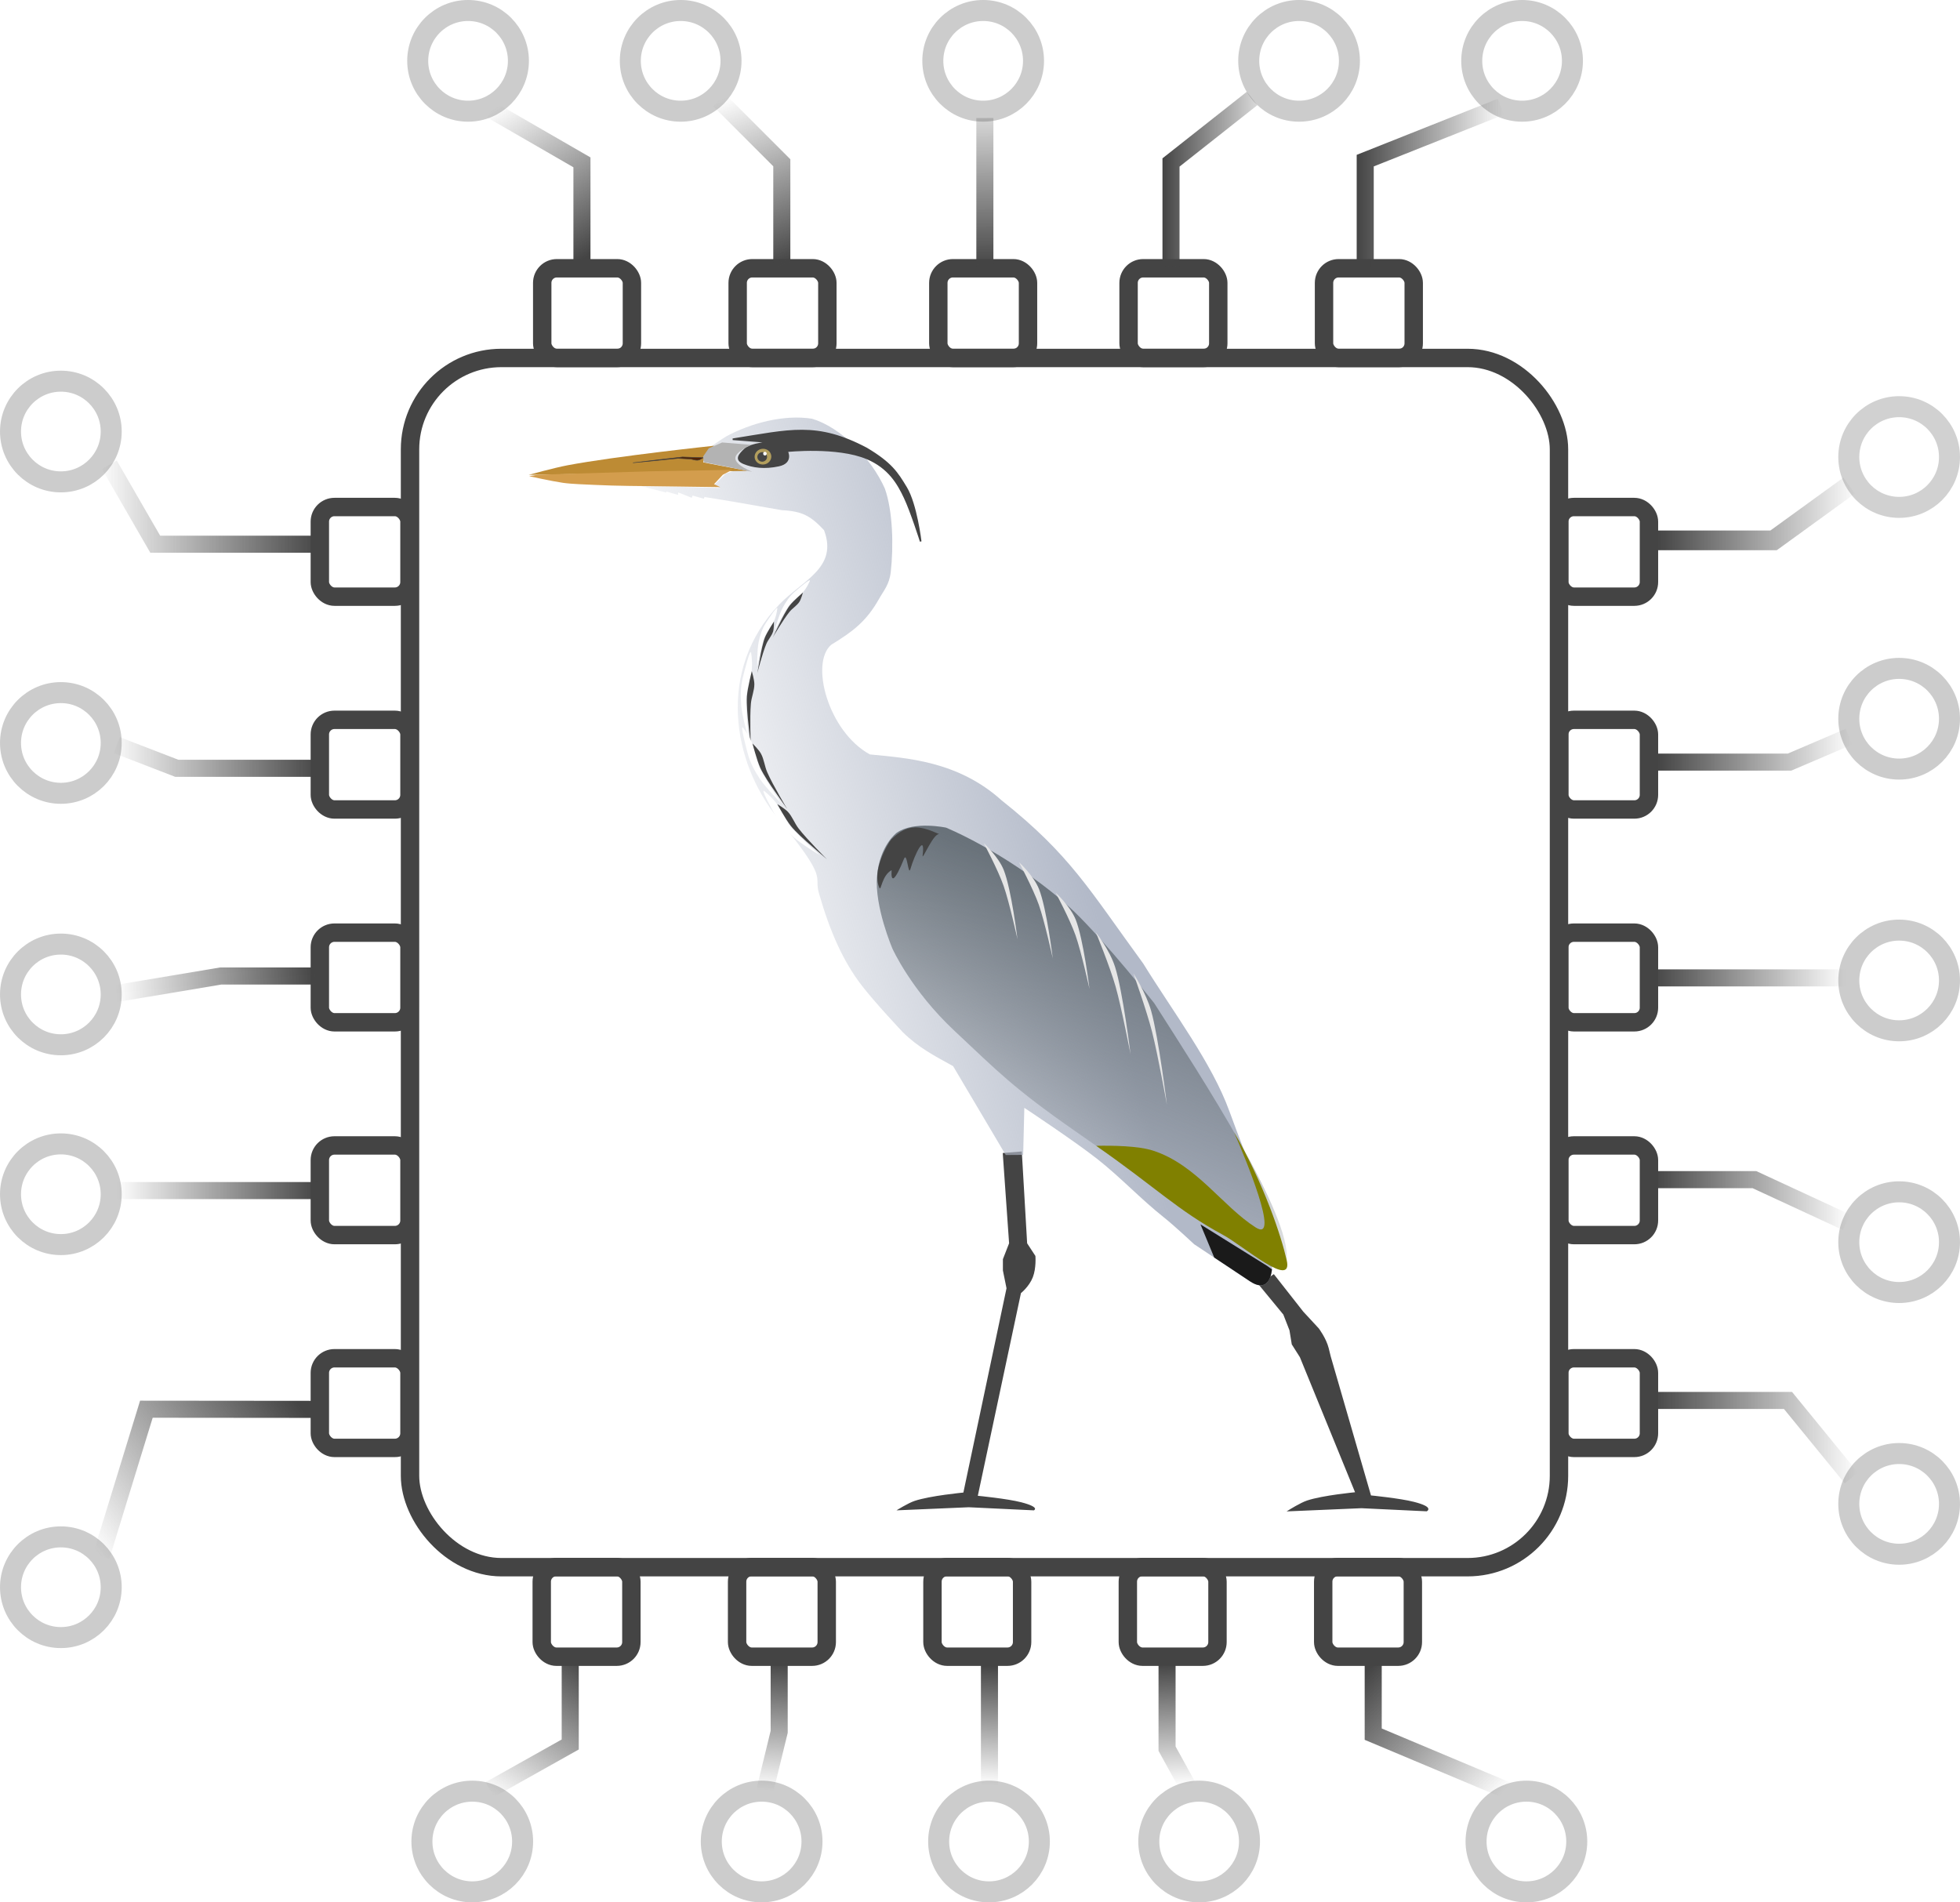 <?xml version="1.0" encoding="UTF-8" standalone="no"?>
<!-- Created with Inkscape (http://www.inkscape.org/) -->

<svg
   xmlns:dc="http://purl.org/dc/elements/1.1/"
   xmlns:cc="http://creativecommons.org/ns#"
   xmlns:rdf="http://www.w3.org/1999/02/22-rdf-syntax-ns#"
   xmlns:svg="http://www.w3.org/2000/svg"
   xmlns="http://www.w3.org/2000/svg"
   xmlns:xlink="http://www.w3.org/1999/xlink"
   xmlns:sodipodi="http://sodipodi.sourceforge.net/DTD/sodipodi-0.dtd"
   xmlns:inkscape="http://www.inkscape.org/namespaces/inkscape"
   width="99.381mm"
   height="96.458mm"
   viewBox="0 0 99.381 96.458"
   version="1.1"
   id="svg4038"
   inkscape:version="0.92.5 (2060ec1f9f, 2020-04-08)"
   sodipodi:docname="heron-logo.svg">
  <sodipodi:namedview
     id="namedview4040"
     pagecolor="#ffffff"
     bordercolor="#666666"
     borderopacity="1.0"
     inkscape:pageshadow="2"
     inkscape:pageopacity="0.0"
     inkscape:pagecheckerboard="0"
     inkscape:document-units="mm"
     showgrid="false"
     inkscape:zoom="1.1724853"
     inkscape:cx="12.793332"
     inkscape:cy="187.20916"
     inkscape:window-width="3440"
     inkscape:window-height="1415"
     inkscape:window-x="0"
     inkscape:window-y="0"
     inkscape:window-maximized="0"
     inkscape:current-layer="layer1"
     fit-margin-top="0"
     fit-margin-left="0"
     fit-margin-right="0"
     fit-margin-bottom="0">
    <inkscape:grid
       type="xygrid"
       id="grid6625"
       originx="-39.374"
       originy="-44.95" />
  </sodipodi:namedview>
  <defs
     id="defs4035">
    <linearGradient
       inkscape:collect="always"
       id="linearGradient5392">
      <stop
         style="stop-color:#444444;stop-opacity:1;"
         offset="0"
         id="stop5388" />
      <stop
         style="stop-color:#444444;stop-opacity:0;"
         offset="1"
         id="stop5390" />
    </linearGradient>
    <linearGradient
       inkscape:collect="always"
       id="linearGradient4631">
      <stop
         style="stop-color:#444444;stop-opacity:1;"
         offset="0"
         id="stop4627" />
      <stop
         style="stop-color:#444444;stop-opacity:0;"
         offset="1"
         id="stop4629" />
    </linearGradient>
    <linearGradient
       inkscape:collect="always"
       id="linearGradient3148">
      <stop
         style="stop-color:#444444;stop-opacity:1;"
         offset="0"
         id="stop3144" />
      <stop
         style="stop-color:#444444;stop-opacity:0;"
         offset="1"
         id="stop3146" />
    </linearGradient>
    <linearGradient
       inkscape:collect="always"
       id="linearGradient2050">
      <stop
         style="stop-color:#444444;stop-opacity:1;"
         offset="0"
         id="stop2046" />
      <stop
         style="stop-color:#444444;stop-opacity:0;"
         offset="1"
         id="stop2048" />
    </linearGradient>
    <linearGradient
       inkscape:collect="always"
       id="linearGradient1323">
      <stop
         style="stop-color:#444444;stop-opacity:1;"
         offset="0"
         id="stop1319" />
      <stop
         style="stop-color:#444444;stop-opacity:0;"
         offset="1"
         id="stop1321" />
    </linearGradient>
    <linearGradient
       inkscape:collect="always"
       xlink:href="#linearGradient3845"
       id="linearGradient4147"
       gradientUnits="userSpaceOnUse"
       x1="1916.58"
       y1="669.957"
       x2="1611.566"
       y2="1225.355"
       gradientTransform="matrix(0.026,-0.003,0.003,0.026,41.716,78.089)" />
    <linearGradient
       inkscape:collect="always"
       id="linearGradient3845">
      <stop
         style="stop-color:#69727a;stop-opacity:1;"
         offset="0"
         id="stop3847" />
      <stop
         style="stop-color:#69727a;stop-opacity:0;"
         offset="1"
         id="stop3849" />
    </linearGradient>
    <linearGradient
       inkscape:collect="always"
       xlink:href="#linearGradient3885"
       id="linearGradient4152"
       gradientUnits="userSpaceOnUse"
       x1="1944.316"
       y1="569.502"
       x2="1165.302"
       y2="666.074"
       gradientTransform="matrix(0.026,-0.003,0.003,0.026,41.716,78.089)" />
    <linearGradient
       inkscape:collect="always"
       id="linearGradient3885">
      <stop
         style="stop-color:#b2b9c8;stop-opacity:1;"
         offset="0"
         id="stop3887" />
      <stop
         style="stop-color:#b2b9c8;stop-opacity:0;"
         offset="1"
         id="stop3889" />
    </linearGradient>
    <linearGradient
       inkscape:collect="always"
       xlink:href="#linearGradient1323"
       id="linearGradient1329"
       x1="123.409"
       y1="70.911"
       x2="133.604"
       y2="70.911"
       gradientUnits="userSpaceOnUse" />
    <linearGradient
       inkscape:collect="always"
       xlink:href="#linearGradient2050"
       id="linearGradient2052"
       x1="68.881"
       y1="58.108"
       x2="64.296"
       y2="50.534"
       gradientUnits="userSpaceOnUse" />
    <linearGradient
       inkscape:collect="always"
       xlink:href="#linearGradient2050"
       id="linearGradient2054"
       x1="79.015"
       y1="58.444"
       x2="75.834"
       y2="50.022"
       gradientUnits="userSpaceOnUse" />
    <linearGradient
       inkscape:collect="always"
       xlink:href="#linearGradient2050"
       id="linearGradient2058"
       x1="98.316"
       y1="54.372"
       x2="104.365"
       y2="54.372"
       gradientUnits="userSpaceOnUse" />
    <linearGradient
       inkscape:collect="always"
       xlink:href="#linearGradient2050"
       id="linearGradient2060"
       x1="108.164"
       y1="54.199"
       x2="115.636"
       y2="54.199"
       gradientUnits="userSpaceOnUse" />
    <linearGradient
       inkscape:collect="always"
       xlink:href="#linearGradient2050"
       id="linearGradient2086"
       x1="89.806"
       y1="58.569"
       x2="89.724"
       y2="48.854"
       gradientUnits="userSpaceOnUse" />
    <linearGradient
       inkscape:collect="always"
       xlink:href="#linearGradient3148"
       id="linearGradient3150"
       x1="55.638"
       y1="70.68"
       x2="44.345"
       y2="70.665"
       gradientUnits="userSpaceOnUse" />
    <linearGradient
       inkscape:collect="always"
       xlink:href="#linearGradient3148"
       id="linearGradient3152"
       x1="55.638"
       y1="81.475"
       x2="44.958"
       y2="81.499"
       gradientUnits="userSpaceOnUse" />
    <linearGradient
       inkscape:collect="always"
       xlink:href="#linearGradient3148"
       id="linearGradient3154"
       x1="55.404"
       y1="94.438"
       x2="45.261"
       y2="95.326"
       gradientUnits="userSpaceOnUse" />
    <linearGradient
       inkscape:collect="always"
       xlink:href="#linearGradient3148"
       id="linearGradient3156"
       x1="55.537"
       y1="105.317"
       x2="45.273"
       y2="105.317"
       gradientUnits="userSpaceOnUse" />
    <linearGradient
       inkscape:collect="always"
       xlink:href="#linearGradient3148"
       id="linearGradient3158"
       x1="55.418"
       y1="117.333"
       x2="45.385"
       y2="125.069"
       gradientUnits="userSpaceOnUse" />
    <linearGradient
       inkscape:collect="always"
       xlink:href="#linearGradient4631"
       id="linearGradient4633"
       x1="69.278"
       y1="129.299"
       x2="64.962"
       y2="136.331"
       gradientUnits="userSpaceOnUse" />
    <linearGradient
       inkscape:collect="always"
       xlink:href="#linearGradient4631"
       id="linearGradient4635"
       x1="109.002"
       y1="129.291"
       x2="115.72"
       y2="135.701"
       gradientUnits="userSpaceOnUse" />
    <linearGradient
       inkscape:collect="always"
       xlink:href="#linearGradient4631"
       id="linearGradient4637"
       x1="99.325"
       y1="129.247"
       x2="99.574"
       y2="135.474"
       gradientUnits="userSpaceOnUse" />
    <linearGradient
       inkscape:collect="always"
       xlink:href="#linearGradient4631"
       id="linearGradient4639"
       x1="90.474"
       y1="129.442"
       x2="90.232"
       y2="135.499"
       gradientUnits="userSpaceOnUse" />
    <linearGradient
       inkscape:collect="always"
       xlink:href="#linearGradient4631"
       id="linearGradient4641"
       x1="79.616"
       y1="129.235"
       x2="79.208"
       y2="135.787"
       gradientUnits="userSpaceOnUse" />
    <linearGradient
       inkscape:collect="always"
       xlink:href="#linearGradient5392"
       id="linearGradient5394"
       x1="123.401"
       y1="82.964"
       x2="133.3"
       y2="82.964"
       gradientUnits="userSpaceOnUse" />
    <linearGradient
       inkscape:collect="always"
       xlink:href="#linearGradient5392"
       id="linearGradient5396"
       x1="123.119"
       y1="94.533"
       x2="132.98"
       y2="94.533"
       gradientUnits="userSpaceOnUse" />
    <linearGradient
       inkscape:collect="always"
       xlink:href="#linearGradient5392"
       id="linearGradient5398"
       x1="123.186"
       y1="105.823"
       x2="133.177"
       y2="105.823"
       gradientUnits="userSpaceOnUse" />
    <linearGradient
       inkscape:collect="always"
       xlink:href="#linearGradient5392"
       id="linearGradient5400"
       x1="123.1"
       y1="117.844"
       x2="133.58"
       y2="117.844"
       gradientUnits="userSpaceOnUse" />
    <filter
       style="color-interpolation-filters:sRGB;"
       inkscape:label="Drop Shadow"
       id="filter5946"
       x="-0.078"
       y="-0.074"
       width="1.156"
       height="1.148">
      <feFlood
         flood-opacity="0.855"
         flood-color="rgb(0,0,0)"
         result="flood"
         id="feFlood5936" />
      <feComposite
         in="SourceGraphic"
         in2="flood"
         operator="in"
         result="composite1"
         id="feComposite5938" />
      <feGaussianBlur
         in="composite1"
         stdDeviation="1.7"
         result="blur"
         id="feGaussianBlur5940" />
      <feOffset
         dx="0"
         dy="0"
         result="offset"
         id="feOffset5942" />
      <feComposite
         in="SourceGraphic"
         in2="offset"
         operator="over"
         result="composite2"
         id="feComposite5944" />
    </filter>
  </defs>
  <g
     inkscape:label="Layer 1"
     inkscape:groupmode="layer"
     id="layer1"
     transform="translate(-39.374,-44.95)">
    <rect
       style="fill:none;stroke:#444444;stroke-width:0.933;stroke-miterlimit:4;stroke-dasharray:none;filter:url(#filter5946)"
       id="rect4358-7"
       width="58.258"
       height="61.313"
       x="60.164"
       y="63.1"
       ry="4.634" />
    <path
       sodipodi:nodetypes="cccsccscccsccccccc"
       id="path6246"
       d="m 91.184,103.333 0.271,4.658 0.419,0.641 c 0,0 0.052,0.609 -0.131,1.08 -0.183,0.471 -0.602,0.805 -0.602,0.805 l -2.187,10.276 c 0,0 1.487,0.144 2.2,0.328 0.992,0.257 0.642,0.41 0.642,0.41 l -3.299,-0.157 -3.666,0.157 c 0,0 0.587,-0.368 0.916,-0.478 0.789,-0.265 2.475,-0.424 2.475,-0.424 l 2.187,-10.358 -0.183,-0.902 v -0.574 l 0.314,-0.805 -0.322,-4.576 z"
       style="fill:#444444;fill-opacity:1;fill-rule:evenodd;stroke:none;stroke-width:0.069"
       inkscape:connector-curvature="0" />
    <path
       sodipodi:nodetypes="cccsccscccsccccccc"
       id="path6246-6"
       d="m 103.956,109.601 1.471,1.874 0.789,0.853 c 0,0 0.375,0.499 0.496,0.99 l 0.101,0.411 2.05,7.078 c 0,0 1.487,0.144 2.2,0.328 0.992,0.257 0.642,0.41 0.642,0.41 l -3.299,-0.157 -3.666,0.157 c 0,0 0.587,-0.368 0.916,-0.478 0.789,-0.265 2.475,-0.424 2.475,-0.424 l -2.816,-6.894 -0.409,-0.645 -0.116,-0.71 -0.315,-0.809 -1.231,-1.495 z"
       style="fill:#444444;fill-opacity:1;fill-rule:evenodd;stroke:#444444;stroke-width:0.069"
       inkscape:connector-curvature="0" />
    <path
       style="fill:url(#linearGradient4152);fill-opacity:1;stroke:none;stroke-width:0.069"
       d="m 71.781,69.576 1.391,0.352 -0.029,-0.06 0.611,0.176 0.005,-0.127 0.687,0.272 0.049,-0.111 0.567,0.16 0.031,-0.088 0.516,0.083 0.946,0.155 2.453,0.429 c 1.049,0.051 1.477,0.297 2.148,1.015 0.725,1.92 -1.104,2.546 -2.283,3.781 -3.143,3.291 -2.405,7.966 -0.027,10.865 2.595,3.164 1.774,2.799 2.051,3.763 0.579,2.016 1.247,3.462 2.139,4.636 0.662,0.872 2.112,2.408 2.112,2.408 0.792,0.78 1.595,1.195 2.552,1.722 l 2.67,4.507 0.883,-0.006 0.059,-2.386 c 0,0 2.51,1.661 3.693,2.589 1.179,0.926 2.208,2.035 3.382,2.965 0.537,0.426 1.539,1.365 1.539,1.365 l 2.825,1.877 c 0.994,0.661 1.231,-0.401 1.103,-1.443 -0.353,-2.884 -1.149,-4.43 -2.142,-7.174 -0.89,-2.458 -2.851,-5.032 -4.373,-7.497 -2.742,-3.752 -3.682,-5.492 -7.176,-8.27 -2.228,-2.007 -4.823,-2.145 -6.684,-2.331 -2.12,-1.165 -3.048,-4.646 -1.952,-5.565 1.086,-0.662 1.775,-1.183 2.406,-2.301 0.247,-0.438 0.534,-0.743 0.606,-1.381 0.147,-1.304 0.108,-3.095 -0.3,-4.236 -0.71,-1.589 -2.254,-3.102 -3.685,-3.537 -1.448,-0.233 -3.131,0.236 -4.331,0.88 -0.209,0.117 -0.894,0.596 -0.894,0.596 l 1.202,0.186 -0.64,0.438 1.003,0.443 -0.728,0.239 -0.598,0.601 0.332,0.127 z"
       id="path3073"
       inkscape:connector-curvature="0"
       sodipodi:nodetypes="cccccccccccccsssscccccsscsssccccssccccccccccc" />
    <path
       inkscape:connector-curvature="0"
       style="fill:#444444;fill-rule:evenodd;stroke:#444444;stroke-width:0.082px;stroke-linecap:butt;stroke-linejoin:miter;stroke-opacity:1"
       d="m 77.156,67.718 c 0.29,-0.275 1.296,-0.346 1.296,-0.346 l -1.925,-0.149 c 2.9,-0.457 4.245,-0.874 6.784,0.466 1.256,0.749 1.555,1.23 2.011,1.986 0.511,0.847 0.735,2.728 0.735,2.728 0,0 -0.474,-1.497 -0.815,-2.223 -0.337,-0.715 -0.8,-1.517 -1.907,-1.986 -1.506,-0.637 -4.054,-0.367 -4.054,-0.367 0,0 0.305,0.572 -0.42,0.728 -0.724,0.156 -1.308,0.075 -1.772,-0.115 -0.463,-0.191 -0.223,-0.447 0.067,-0.722 z"
       sodipodi:nodetypes="scccaccscsss"
       id="path3244" />
    <path
       style="fill:#bd8b34;fill-opacity:1;stroke:none;stroke-width:0.069"
       d="m 75.581,67.551 c 0,0 -4.98,0.527 -7.437,0.992 -0.662,0.125 -1.964,0.484 -1.964,0.484 l 6.118,-0.112 4.99,-0.09 -2.257,-0.431 0.073,-0.366 z"
       id="path3053"
       inkscape:connector-curvature="0"
       sodipodi:nodetypes="cscccccc" />
    <path
       inkscape:connector-curvature="0"
       style="fill:url(#linearGradient4147);fill-opacity:1;fill-rule:evenodd;stroke:none;stroke-width:0.069"
       d="m 87.348,86.916 c 0,0 -1.63,-0.352 -2.506,0.259 0,0 -0.858,0.631 -0.998,2.184 -0.14,1.553 0.783,3.695 0.783,3.695 0,0 0.946,2.107 3.138,4.159 2.192,2.051 2.951,2.883 6.188,5.134 3.237,2.251 7.435,5.217 7.435,5.217 l 3.228,1.283 c 0.226,-2.313 -4.314,-9.265 -6.719,-13.034 0,0 -2.414,-3.049 -4.034,-4.619 -1.512,-1.465 -4.185,-3.275 -6.513,-4.277 z"
       sodipodi:nodetypes="csscsscccsc"
       id="path3217" />
    <path
       inkscape:connector-curvature="0"
       style="fill:#444444;fill-rule:evenodd;stroke:none;stroke-width:0.069"
       d="m 84.563,87.516 c -0.164,0.181 -1.002,1.581 -0.598,2.451 0.087,0.186 0.117,-0.629 0.618,-0.896 -0.047,0.682 0.175,0.547 0.627,-0.573 0.158,-0.392 0.217,0.889 0.323,0.525 0.231,-0.789 0.77,-1.874 0.622,-0.699 -0.041,0.329 0.584,-1.245 0.877,-1.066 -0.941,-0.416 -1.601,-0.613 -2.47,0.258 z"
       sodipodi:nodetypes="cscssscc"
       id="path3224" />
    <path
       sodipodi:nodetypes="cscsc"
       inkscape:connector-curvature="0"
       id="path3853"
       d="m 89.253,87.7 c 0,0 0.718,1.341 1.005,2.156 0.294,0.834 0.708,2.72 0.708,2.72 0,0 -0.307,-2.524 -0.697,-3.512 -0.269,-0.679 -1.016,-1.365 -1.016,-1.365 z"
       style="fill:#e6e6e6;stroke:none;stroke-width:0.069" />
    <path
       sodipodi:nodetypes="cscsc"
       inkscape:connector-curvature="0"
       id="path3855"
       d="m 91.041,88.667 c 0,0 0.718,1.341 1.005,2.156 0.294,0.834 0.708,2.72 0.708,2.72 0,0 -0.307,-2.524 -0.697,-3.512 -0.269,-0.679 -1.016,-1.365 -1.016,-1.365 z"
       style="fill:#e6e6e6;stroke:none;stroke-width:0.069" />
    <path
       sodipodi:nodetypes="cscsc"
       inkscape:connector-curvature="0"
       id="path3857"
       d="m 92.903,90.219 c 0,0 0.718,1.341 1.005,2.156 0.294,0.834 0.708,2.72 0.708,2.72 0,0 -0.307,-2.524 -0.697,-3.512 -0.269,-0.679 -1.016,-1.365 -1.016,-1.365 z"
       style="fill:#e6e6e6;stroke:none;stroke-width:0.069" />
    <path
       style="fill:#e6e6e6;stroke:none;stroke-width:0.069"
       d="m 94.94,92.226 c 0,0 0.705,1.71 0.999,2.744 0.301,1.057 0.759,3.437 0.759,3.437 0,0 -0.389,-3.173 -0.784,-4.427 -0.272,-0.862 -0.974,-1.754 -0.974,-1.754 z"
       id="path3148"
       inkscape:connector-curvature="0"
       sodipodi:nodetypes="cscsc" />
    <path
       style="fill:#552200;stroke:#444444;stroke-width:0.026px;stroke-linecap:butt;stroke-linejoin:miter;stroke-opacity:1"
       d="m 75.034,68.157 -1.057,-0.036 -2.51,0.294 2.287,-0.224 c 0,0 0.354,0.016 0.593,0.031 0.174,0.011 0.368,0.13 0.549,0.015 0.039,-0.025 0.137,-0.08 0.137,-0.08 z"
       id="path3055"
       inkscape:connector-curvature="0"
       sodipodi:nodetypes="ccccssc" />
    <path
       style="fill:#b3b3b3;stroke:none;stroke-width:0.069"
       d="m 75.99,67.385 -0.679,0.296 -0.285,0.415 0.036,0.29 2.456,0.485 c 0,0 -0.855,-0.319 -0.858,-0.685 -0.003,-0.354 0.82,-0.678 0.82,-0.678 z"
       id="path3843"
       inkscape:connector-curvature="0"
       sodipodi:nodetypes="cccccscc" />
    <path
       style="fill:#d39d4d;fill-opacity:1;stroke:none;stroke-width:0.069"
       d="m 76.501,68.773 -4.096,0.072 -5.767,0.176 -0.433,0.075 c 0,0 1.132,0.25 1.705,0.334 0.473,0.069 1.178,0.083 1.655,0.108 0.975,0.052 2.702,0.061 2.702,0.061 l 3.627,0.05 -0.314,-0.15 0.445,-0.477 z"
       id="path3057"
       inkscape:connector-curvature="0"
       sodipodi:nodetypes="ccccssccccc" />
    <path
       sodipodi:open="true"
       sodipodi:end="6.2090662"
       sodipodi:start="0"
       sodipodi:ry="0.49082261"
       sodipodi:rx="0.51170868"
       sodipodi:cy="77.28801"
       sodipodi:cx="68.988319"
       id="path3059"
       style="fill:#444444;fill-opacity:1;stroke:none"
       sodipodi:type="arc"
       sodipodi:arc-type="arc"
       transform="rotate(-7.148)"
       d="m 69.5,77.288 a 0.512,0.491 0 0 1 -0.502,0.491 0.512,0.491 0 0 1 -0.521,-0.473 0.512,0.491 0 0 1 0.483,-0.508 0.512,0.491 0 0 1 0.539,0.454" />
    <path
       transform="rotate(-7.148)"
       sodipodi:open="true"
       sodipodi:end="6.2090662"
       sodipodi:start="0"
       sodipodi:ry="0.39821455"
       sodipodi:rx="0.42314374"
       sodipodi:cy="77.28801"
       sodipodi:cx="68.978477"
       id="path3061"
       style="fill:#b29e5d;fill-opacity:1;stroke:none"
       sodipodi:type="arc"
       sodipodi:arc-type="arc"
       d="m 69.402,77.288 a 0.423,0.398 0 0 1 -0.415,0.398 0.423,0.398 0 0 1 -0.431,-0.383 0.423,0.398 0 0 1 0.399,-0.412 0.423,0.398 0 0 1 0.445,0.368" />
    <path
       transform="rotate(-7.148)"
       sodipodi:open="true"
       sodipodi:end="6.2090662"
       sodipodi:start="0"
       sodipodi:ry="0.2407809"
       sodipodi:rx="0.24601378"
       sodipodi:cy="77.297264"
       sodipodi:cx="68.939117"
       id="path3063"
       style="fill:#444444;fill-opacity:1;stroke:none"
       sodipodi:type="arc"
       sodipodi:arc-type="arc"
       d="m 69.185,77.297 a 0.246,0.241 0 0 1 -0.241,0.241 0.246,0.241 0 0 1 -0.25,-0.232 0.246,0.241 0 0 1 0.232,-0.249 0.246,0.241 0 0 1 0.259,0.223" />
    <path
       transform="rotate(-7.148)"
       sodipodi:open="true"
       sodipodi:end="6.2090662"
       sodipodi:start="0"
       sodipodi:ry="0.092608035"
       sodipodi:rx="0.088564955"
       sodipodi:cy="77.149094"
       sodipodi:cx="69.096573"
       id="path3065"
       style="fill:#ffffff;fill-opacity:1;stroke:none"
       sodipodi:type="arc"
       sodipodi:arc-type="arc"
       d="m 69.185,77.149 a 0.089,0.093 0 0 1 -0.087,0.093 0.089,0.093 0 0 1 -0.09,-0.089 0.089,0.093 0 0 1 0.084,-0.096 0.089,0.093 0 0 1 0.093,0.086" />
    <path
       style="fill:#e6e6e6;stroke:none;stroke-width:0.069"
       d="m 96.843,94.311 c 0,0 0.663,1.849 0.948,2.964 0.291,1.139 0.752,3.7 0.752,3.7 0,0 -0.42,-3.409 -0.799,-4.762 -0.261,-0.93 -0.901,-1.903 -0.901,-1.903 z"
       id="path3148-0"
       inkscape:connector-curvature="0"
       sodipodi:nodetypes="cscsc" />
    <path
       inkscape:connector-curvature="0"
       style="fill:#808000;fill-opacity:1;fill-rule:evenodd;stroke:none;stroke-width:0.069"
       d="m 94.957,103.048 c 3.039,2.12 4.126,3.271 6.43,4.516 1.019,0.55 3.57,2.783 3.229,1.283 -0.276,-1.211 -1.121,-3.8 -2.671,-6.494 0.533,1.23 2.39,5.657 1.097,4.833 -1.692,-1.078 -3.002,-3.182 -5.204,-3.895 -0.749,-0.243 -2.052,-0.261 -2.881,-0.244 z"
       id="path3217-3"
       sodipodi:nodetypes="csscssc" />
    <path
       inkscape:connector-curvature="0"
       style="fill:#1a1a1a;fill-opacity:1;stroke:none;stroke-width:0.069"
       d="m 100.244,107.032 0.697,1.681 1.811,1.204 c 0.717,0.477 1.04,0.058 1.117,-0.604 l -0.246,-0.178 z"
       id="path3073-2" />
    <path
       sodipodi:nodetypes="sscass"
       inkscape:connector-curvature="0"
       id="path3969"
       d="m 79.666,74.957 c -0.259,0.222 -0.451,0.52 -0.612,0.821 -0.197,0.369 -0.417,1.184 -0.417,1.184 0,0 0.434,-0.856 0.707,-1.25 0.321,-0.464 0.737,-0.494 1.088,-1.297 0.088,-0.203 -0.598,0.398 -0.765,0.543 z"
       style="fill:#ffffff;stroke:none;stroke-width:0.026" />
    <path
       sodipodi:nodetypes="casccsc"
       inkscape:connector-curvature="0"
       id="path3971"
       d="m 80.087,74.994 c 0,0 -0.089,0.328 -0.179,0.469 -0.129,0.2 -0.352,0.324 -0.502,0.509 -0.325,0.402 -0.849,1.297 -0.849,1.297 l 0.45,-0.92 c 0,0 0.249,-0.492 0.417,-0.707 0.191,-0.243 0.663,-0.649 0.663,-0.649 z"
       style="fill:#444444;stroke:none;stroke-width:0.026" />
    <path
       sodipodi:nodetypes="sscass"
       inkscape:connector-curvature="0"
       id="path3969-1"
       d="m 78.202,76.547 c -0.187,0.285 -0.29,0.624 -0.361,0.958 -0.087,0.409 -0.074,1.253 -0.074,1.253 0,0 0.181,-0.943 0.334,-1.396 0.181,-0.535 0.572,-0.678 0.687,-1.547 0.029,-0.219 -0.464,0.548 -0.586,0.733 z"
       style="fill:#ffffff;stroke:none;stroke-width:0.026" />
    <path
       sodipodi:nodetypes="casccsc"
       inkscape:connector-curvature="0"
       id="path3971-3"
       d="m 78.617,76.466 c 0,0 0.005,0.34 -0.043,0.5 -0.069,0.228 -0.249,0.409 -0.342,0.628 -0.201,0.476 -0.458,1.481 -0.458,1.481 l 0.179,-1.008 c 0,0 0.103,-0.541 0.206,-0.795 0.116,-0.287 0.458,-0.807 0.458,-0.807 z"
       style="fill:#444444;stroke:none;stroke-width:0.026" />
    <path
       sodipodi:nodetypes="sscass"
       inkscape:connector-curvature="0"
       id="path3969-1-2"
       d="m 77.037,79.31 c -0.117,0.464 -0.116,0.95 -0.08,1.412 0.044,0.566 0.362,1.629 0.362,1.629 0,0 -0.126,-1.294 -0.109,-1.953 0.021,-0.777 0.427,-1.172 0.251,-2.337 -0.045,-0.294 -0.348,0.948 -0.424,1.249 z"
       style="fill:#ffffff;stroke:none;stroke-width:0.034" />
    <path
       sodipodi:nodetypes="casccsc"
       inkscape:connector-curvature="0"
       id="path3971-3-5"
       d="m 77.494,78.98 c 0,0 0.128,0.428 0.129,0.658 0.002,0.327 -0.145,0.654 -0.175,0.983 -0.065,0.714 -0.006,2.129 -0.006,2.129 l -0.152,-1.376 c 0,0 -0.073,-0.743 -0.044,-1.121 0.033,-0.427 0.248,-1.273 0.248,-1.273 z"
       style="fill:#444444;stroke:none;stroke-width:0.034" />
    <path
       sodipodi:nodetypes="sscass"
       inkscape:connector-curvature="0"
       id="path3969-1-2-6"
       d="m 77.286,83.154 c 0.12,0.463 0.355,0.889 0.608,1.277 0.311,0.475 1.1,1.255 1.1,1.255 0,0 -0.732,-1.075 -1.034,-1.66 -0.355,-0.691 -0.189,-1.233 -0.903,-2.17 -0.18,-0.236 0.151,0.999 0.229,1.299 z"
       style="fill:#ffffff;stroke:none;stroke-width:0.034" />
    <path
       sodipodi:nodetypes="casccsc"
       inkscape:connector-curvature="0"
       id="path3971-3-5-1"
       d="m 77.528,82.646 c 0,0 0.318,0.314 0.429,0.515 0.158,0.286 0.187,0.643 0.319,0.946 0.286,0.657 1.017,1.87 1.017,1.87 l -0.794,-1.134 c 0,0 -0.421,-0.616 -0.577,-0.962 C 77.747,83.49 77.528,82.646 77.528,82.646 Z"
       style="fill:#444444;stroke:none;stroke-width:0.034" />
    <path
       sodipodi:nodetypes="sscass"
       inkscape:connector-curvature="0"
       id="path3969-1-2-6-2"
       d="m 78.673,86.273 c 0.229,0.42 0.56,0.776 0.901,1.09 0.417,0.385 1.372,0.95 1.372,0.95 0,0 -0.972,-0.864 -1.407,-1.359 -0.513,-0.584 -0.483,-1.15 -1.404,-1.885 -0.232,-0.185 0.389,0.932 0.538,1.204 z"
       style="fill:#ffffff;stroke:none;stroke-width:0.034" />
    <path
       sodipodi:nodetypes="casccsc"
       inkscape:connector-curvature="0"
       id="path3971-3-5-1-6"
       d="m 78.784,85.721 c 0,0 0.385,0.227 0.542,0.395 0.223,0.239 0.338,0.579 0.539,0.84 0.437,0.568 1.442,1.566 1.442,1.566 l -1.046,-0.907 c 0,0 -0.558,-0.495 -0.793,-0.793 -0.265,-0.336 -0.683,-1.102 -0.683,-1.102 z"
       style="fill:#444444;stroke:none;stroke-width:0.034" />
    <rect
       style="fill:none;stroke:#444444;stroke-width:0.933;stroke-miterlimit:4;stroke-dasharray:none"
       id="rect4999"
       width="4.548"
       height="4.548"
       x="66.867"
       y="58.552"
       ry="0.742"
       rx="0.742" />
    <rect
       style="fill:none;stroke:#444444;stroke-width:0.933;stroke-miterlimit:4;stroke-dasharray:none"
       id="rect4999-5"
       width="4.548"
       height="4.548"
       x="76.777"
       y="58.552"
       ry="0.742"
       rx="0.742" />
    <rect
       style="fill:none;stroke:#444444;stroke-width:0.933;stroke-miterlimit:4;stroke-dasharray:none"
       id="rect4999-3"
       width="4.548"
       height="4.548"
       x="96.598"
       y="58.552"
       ry="0.742"
       rx="0.742" />
    <rect
       style="fill:none;stroke:#444444;stroke-width:0.933;stroke-miterlimit:4;stroke-dasharray:none"
       id="rect4999-56"
       width="4.548"
       height="4.548"
       x="86.951"
       y="58.552"
       ry="0.742"
       rx="0.742" />
    <rect
       style="fill:none;stroke:#444444;stroke-width:0.933;stroke-miterlimit:4;stroke-dasharray:none"
       id="rect4999-3-2"
       width="4.548"
       height="4.548"
       x="106.508"
       y="58.552"
       ry="0.742"
       rx="0.742" />
    <g
       id="g5707"
       transform="matrix(0.876,0,0,0.876,6.821,16.359)">
      <rect
         style="fill:none;stroke:#444444;stroke-width:1.065;stroke-miterlimit:4;stroke-dasharray:none"
         id="rect4999-9"
         width="5.189"
         height="5.189"
         x="127.417"
         y="61.985"
         ry="0.847"
         rx="0.847" />
      <rect
         style="fill:none;stroke:#444444;stroke-width:1.065;stroke-miterlimit:4;stroke-dasharray:none"
         id="rect4999-1"
         width="5.189"
         height="5.189"
         x="127.417"
         y="74.303"
         ry="0.847"
         rx="0.847" />
      <rect
         style="fill:none;stroke:#444444;stroke-width:1.065;stroke-miterlimit:4;stroke-dasharray:none"
         id="rect4999-2"
         width="5.189"
         height="5.189"
         x="127.417"
         y="86.621"
         ry="0.847"
         rx="0.847" />
      <rect
         style="fill:none;stroke:#444444;stroke-width:1.065;stroke-miterlimit:4;stroke-dasharray:none"
         id="rect4999-7"
         width="5.189"
         height="5.189"
         x="127.417"
         y="98.938"
         ry="0.847"
         rx="0.847" />
      <rect
         style="fill:none;stroke:#444444;stroke-width:1.065;stroke-miterlimit:4;stroke-dasharray:none"
         id="rect4999-0"
         width="5.189"
         height="5.189"
         x="127.417"
         y="111.256"
         ry="0.847"
         rx="0.847" />
    </g>
    <g
       id="g5680"
       transform="matrix(0.876,0,0,0.876,6.959,16.007)">
      <rect
         style="fill:none;stroke:#444444;stroke-width:1.065;stroke-miterlimit:4;stroke-dasharray:none"
         id="rect4999-93"
         width="5.189"
         height="5.189"
         x="68.36"
         y="123.743"
         ry="0.847"
         rx="0.847" />
      <rect
         style="fill:none;stroke:#444444;stroke-width:1.065;stroke-miterlimit:4;stroke-dasharray:none"
         id="rect4999-5-6"
         width="5.189"
         height="5.189"
         x="79.668"
         y="123.743"
         ry="0.847"
         rx="0.847" />
      <rect
         style="fill:none;stroke:#444444;stroke-width:1.065;stroke-miterlimit:4;stroke-dasharray:none"
         id="rect4999-3-0"
         width="5.189"
         height="5.189"
         x="102.285"
         y="123.743"
         ry="0.847"
         rx="0.847" />
      <rect
         style="fill:none;stroke:#444444;stroke-width:1.065;stroke-miterlimit:4;stroke-dasharray:none"
         id="rect4999-56-6"
         width="5.189"
         height="5.189"
         x="90.976"
         y="123.743"
         ry="0.847"
         rx="0.847" />
      <rect
         style="fill:none;stroke:#444444;stroke-width:1.065;stroke-miterlimit:4;stroke-dasharray:none"
         id="rect4999-3-2-2"
         width="5.189"
         height="5.189"
         x="113.593"
         y="123.743"
         ry="0.847"
         rx="0.847" />
    </g>
    <g
       id="g5707-6"
       transform="matrix(0.876,0,0,0.876,-56.026,16.359)">
      <rect
         style="fill:none;stroke:#444444;stroke-width:1.065;stroke-miterlimit:4;stroke-dasharray:none"
         id="rect4999-9-1"
         width="5.189"
         height="5.189"
         x="127.417"
         y="61.985"
         ry="0.847"
         rx="0.847" />
      <rect
         style="fill:none;stroke:#444444;stroke-width:1.065;stroke-miterlimit:4;stroke-dasharray:none"
         id="rect4999-1-8"
         width="5.189"
         height="5.189"
         x="127.417"
         y="74.303"
         ry="0.847"
         rx="0.847" />
      <rect
         style="fill:none;stroke:#444444;stroke-width:1.065;stroke-miterlimit:4;stroke-dasharray:none"
         id="rect4999-2-7"
         width="5.189"
         height="5.189"
         x="127.417"
         y="86.621"
         ry="0.847"
         rx="0.847" />
      <rect
         style="fill:none;stroke:#444444;stroke-width:1.065;stroke-miterlimit:4;stroke-dasharray:none"
         id="rect4999-7-9"
         width="5.189"
         height="5.189"
         x="127.417"
         y="98.938"
         ry="0.847"
         rx="0.847" />
      <rect
         style="fill:none;stroke:#444444;stroke-width:1.065;stroke-miterlimit:4;stroke-dasharray:none"
         id="rect4999-0-2"
         width="5.189"
         height="5.189"
         x="127.417"
         y="111.256"
         ry="0.847"
         rx="0.847" />
    </g>
    <circle
       style="fill:none;stroke:#cccccc;stroke-width:1.065;stroke-miterlimit:4;stroke-dasharray:none"
       id="path5880"
       cx="63.107"
       cy="48.035"
       r="2.553" />
    <circle
       style="fill:none;stroke:#cccccc;stroke-width:1.065;stroke-miterlimit:4;stroke-dasharray:none"
       id="path5880-0"
       cx="73.887"
       cy="48.035"
       r="2.553" />
    <circle
       style="fill:none;stroke:#cccccc;stroke-width:1.065;stroke-miterlimit:4;stroke-dasharray:none"
       id="path5880-2"
       cx="89.225"
       cy="48.035"
       r="2.553" />
    <circle
       style="fill:none;stroke:#cccccc;stroke-width:1.065;stroke-miterlimit:4;stroke-dasharray:none"
       id="path5880-3"
       cx="105.243"
       cy="48.035"
       r="2.553" />
    <circle
       style="fill:none;stroke:#cccccc;stroke-width:1.065;stroke-miterlimit:4;stroke-dasharray:none"
       id="path5880-7"
       cx="116.551"
       cy="48.035"
       r="2.553" />
    <circle
       style="fill:none;stroke:#cccccc;stroke-width:1.065;stroke-miterlimit:4;stroke-dasharray:none;stroke-opacity:0.899;fill-opacity:1"
       id="path5880-5"
       cx="135.669"
       cy="68.123"
       r="2.553" />
    <circle
       style="fill:none;stroke:#cccccc;stroke-width:1.065;stroke-miterlimit:4;stroke-dasharray:none"
       id="path5880-9"
       cx="135.669"
       cy="81.393"
       r="2.553" />
    <circle
       style="fill:none;stroke:#cccccc;stroke-width:1.065;stroke-miterlimit:4;stroke-dasharray:none"
       id="path5880-22"
       cx="135.669"
       cy="94.663"
       r="2.553" />
    <circle
       style="fill:none;stroke:#cccccc;stroke-width:1.065;stroke-miterlimit:4;stroke-dasharray:none"
       id="path5880-8"
       cx="135.669"
       cy="107.933"
       r="2.553" />
    <circle
       style="fill:none;stroke:#cccccc;stroke-width:1.065;stroke-miterlimit:4;stroke-dasharray:none"
       id="path5880-97"
       cx="135.669"
       cy="121.203"
       r="2.553" />
    <g
       id="g6815"
       style="stroke:#cccccc">
      <circle
         style="fill:none;stroke:#cccccc;stroke-width:1.065;stroke-miterlimit:4;stroke-dasharray:none"
         id="path5880-36"
         cx="116.77"
         cy="138.322"
         r="2.553" />
      <circle
         style="fill:none;stroke:#cccccc;stroke-width:1.065;stroke-miterlimit:4;stroke-dasharray:none"
         id="path5880-1"
         cx="100.176"
         cy="138.322"
         r="2.553" />
      <circle
         style="fill:none;stroke:#cccccc;stroke-width:1.065;stroke-miterlimit:4;stroke-dasharray:none"
         id="path5880-29"
         cx="89.521"
         cy="138.322"
         r="2.553" />
      <circle
         style="fill:none;stroke:#cccccc;stroke-width:1.065;stroke-miterlimit:4;stroke-dasharray:none"
         id="path5880-31"
         cx="77.993"
         cy="138.322"
         r="2.553" />
      <circle
         style="fill:none;stroke:#cccccc;stroke-width:1.065;stroke-miterlimit:4;stroke-dasharray:none"
         id="path5880-94"
         cx="63.32"
         cy="138.322"
         r="2.553" />
    </g>
    <circle
       style="fill:none;stroke:#cccccc;stroke-width:1.065;stroke-miterlimit:4;stroke-dasharray:none"
       id="path5880-78"
       cx="42.46"
       cy="125.429"
       r="2.553" />
    <circle
       style="fill:none;stroke:#cccccc;stroke-width:1.065;stroke-miterlimit:4;stroke-dasharray:none"
       id="path5880-4"
       cx="42.46"
       cy="105.503"
       r="2.553" />
    <circle
       style="fill:none;stroke:#cccccc;stroke-width:1.065;stroke-miterlimit:4;stroke-dasharray:none"
       id="path5880-50"
       cx="42.46"
       cy="95.372"
       r="2.553" />
    <circle
       style="fill:none;stroke:#cccccc;stroke-width:1.065;stroke-miterlimit:4;stroke-dasharray:none"
       id="path5880-361"
       cx="42.46"
       cy="82.621"
       r="2.553" />
    <circle
       style="fill:none;stroke:#cccccc;stroke-width:1.065;stroke-miterlimit:4;stroke-dasharray:none"
       id="path5880-06"
       cx="42.46"
       cy="66.83"
       r="2.553" />
    <path
       style="fill:none;fill-rule:evenodd;stroke:url(#linearGradient2052);stroke-width:0.865;stroke-linecap:butt;stroke-linejoin:miter;stroke-miterlimit:4;stroke-dasharray:none;stroke-opacity:1"
       d="m 64.296,50.534 4.585,2.647 v 4.926"
       id="path6349" />
    <path
       style="fill:none;fill-rule:evenodd;stroke:url(#linearGradient2054);stroke-width:0.865;stroke-linecap:butt;stroke-linejoin:miter;stroke-miterlimit:4;stroke-dasharray:none;stroke-opacity:1"
       d="m 75.834,50.022 3.181,3.181 v 5.241"
       id="path6386" />
    <path
       style="fill:none;fill-rule:evenodd;stroke:url(#linearGradient2086);stroke-width:0.865;stroke-linecap:butt;stroke-linejoin:miter;stroke-miterlimit:4;stroke-dasharray:none;stroke-opacity:1"
       d="m 89.311,50.934 v 7.616"
       id="path6388" />
    <path
       style="fill:none;fill-rule:evenodd;stroke:url(#linearGradient2058);stroke-width:0.865;stroke-linecap:butt;stroke-linejoin:miter;stroke-miterlimit:4;stroke-dasharray:none;stroke-opacity:1"
       d="m 102.859,49.944 -4.11,3.244 v 5.267"
       id="path6390"
       sodipodi:nodetypes="ccc" />
    <path
       style="fill:none;fill-rule:evenodd;stroke:url(#linearGradient2060);stroke-width:0.865;stroke-linecap:butt;stroke-linejoin:miter;stroke-miterlimit:4;stroke-dasharray:none;stroke-opacity:1"
       d="m 115.476,50.36 -6.879,2.735 v 5.345"
       id="path6392" />
    <path
       style="opacity:1;fill:none;fill-opacity:1;fill-rule:evenodd;stroke:url(#linearGradient1329)"
       d="m 133.133,69.573 -3.829,2.775 h -5.896"
       id="path6619"
       sodipodi:nodetypes="ccc" />
    <path
       style="fill:none;fill-rule:evenodd;stroke:url(#linearGradient5394);stroke-width:0.865;stroke-linecap:butt;stroke-linejoin:miter;stroke-miterlimit:4;stroke-dasharray:none;stroke-opacity:1"
       d="m 133.13,82.301 -3.019,1.291 h -6.71"
       id="path6621" />
    <path
       style="fill:none;fill-rule:evenodd;stroke:url(#linearGradient5396);stroke-width:0.865;stroke-linecap:butt;stroke-linejoin:miter;stroke-miterlimit:4;stroke-dasharray:none;stroke-opacity:1"
       d="M 132.98,94.533 H 123.119"
       id="path6623" />
    <path
       style="fill:none;fill-rule:evenodd;stroke:url(#linearGradient5398);stroke-width:0.865;stroke-linecap:butt;stroke-linejoin:miter;stroke-miterlimit:4;stroke-dasharray:none;stroke-opacity:1"
       d="m 132.995,106.922 -4.663,-2.159 h -5.146"
       id="path6627" />
    <path
       style="fill:none;fill-rule:evenodd;stroke:url(#linearGradient5400);stroke-width:0.865;stroke-linecap:butt;stroke-linejoin:miter;stroke-miterlimit:4;stroke-dasharray:none;stroke-opacity:1"
       d="m 133.245,119.889 -3.211,-3.93 h -6.934"
       id="path6629" />
    <path
       style="fill:none;fill-rule:evenodd;stroke:url(#linearGradient4633);stroke-width:0.865;stroke-linecap:butt;stroke-linejoin:miter;stroke-miterlimit:4;stroke-dasharray:none;stroke-opacity:1"
       d="m 64.208,135.691 4.079,-2.288 v -4.058"
       id="path6850" />
    <path
       style="fill:none;fill-rule:evenodd;stroke:url(#linearGradient4641);stroke-width:0.865;stroke-linecap:butt;stroke-linejoin:miter;stroke-miterlimit:4;stroke-dasharray:none;stroke-opacity:1"
       d="m 78.123,135.875 0.759,-3.113 v -3.642"
       id="path6852" />
    <path
       style="fill:none;fill-rule:evenodd;stroke:url(#linearGradient4639);stroke-width:0.865;stroke-linecap:butt;stroke-linejoin:miter;stroke-miterlimit:4;stroke-dasharray:none;stroke-opacity:1"
       d="m 89.544,135.53 v -6.203"
       id="path6854" />
    <path
       style="fill:none;fill-rule:evenodd;stroke:url(#linearGradient4637);stroke-width:0.865;stroke-linecap:butt;stroke-linejoin:miter;stroke-miterlimit:4;stroke-dasharray:none;stroke-opacity:1"
       d="m 99.574,135.474 -1.025,-1.858 v -4.629"
       id="path6856" />
    <path
       style="fill:none;fill-rule:evenodd;stroke:url(#linearGradient4635);stroke-width:0.865;stroke-linecap:butt;stroke-linejoin:miter;stroke-miterlimit:4;stroke-dasharray:none;stroke-opacity:1"
       d="m 115.72,135.701 -6.718,-2.822 v -3.588"
       id="path6858" />
    <path
       style="fill:none;fill-rule:evenodd;stroke:url(#linearGradient3150);stroke-width:0.865;stroke-linecap:butt;stroke-linejoin:miter;stroke-miterlimit:4;stroke-dasharray:none;stroke-opacity:1"
       d="m 44.919,68.516 2.325,4.027 h 7.917"
       id="path7183"
       sodipodi:nodetypes="ccc" />
    <path
       style="fill:none;fill-rule:evenodd;stroke:url(#linearGradient3152);stroke-width:0.865;stroke-linecap:butt;stroke-linejoin:miter;stroke-miterlimit:4;stroke-dasharray:none;stroke-opacity:1"
       d="m 45.292,82.73 3.045,1.176 h 7.068"
       id="path7185"
       sodipodi:nodetypes="ccc" />
    <path
       style="fill:none;fill-rule:evenodd;stroke:url(#linearGradient3154);stroke-width:0.865;stroke-linecap:butt;stroke-linejoin:miter;stroke-miterlimit:4;stroke-dasharray:none;stroke-opacity:1"
       d="m 45.261,95.326 5.302,-0.888 h 4.841"
       id="path7187"
       sodipodi:nodetypes="ccc" />
    <path
       style="fill:none;fill-rule:evenodd;stroke:url(#linearGradient3156);stroke-width:0.865;stroke-linecap:butt;stroke-linejoin:miter;stroke-miterlimit:4;stroke-dasharray:none;stroke-opacity:1"
       d="M 45.273,105.317 H 55.537"
       id="path7189"
       sodipodi:nodetypes="cc" />
    <path
       style="fill:none;fill-rule:evenodd;stroke:url(#linearGradient3158);stroke-width:0.865;stroke-linecap:butt;stroke-linejoin:miter;stroke-miterlimit:4;stroke-dasharray:none;stroke-opacity:1"
       d="m 44.507,123.857 2.289,-7.454 8.544,0.008"
       id="path7191"
       sodipodi:nodetypes="ccc" />
  </g>
</svg>
